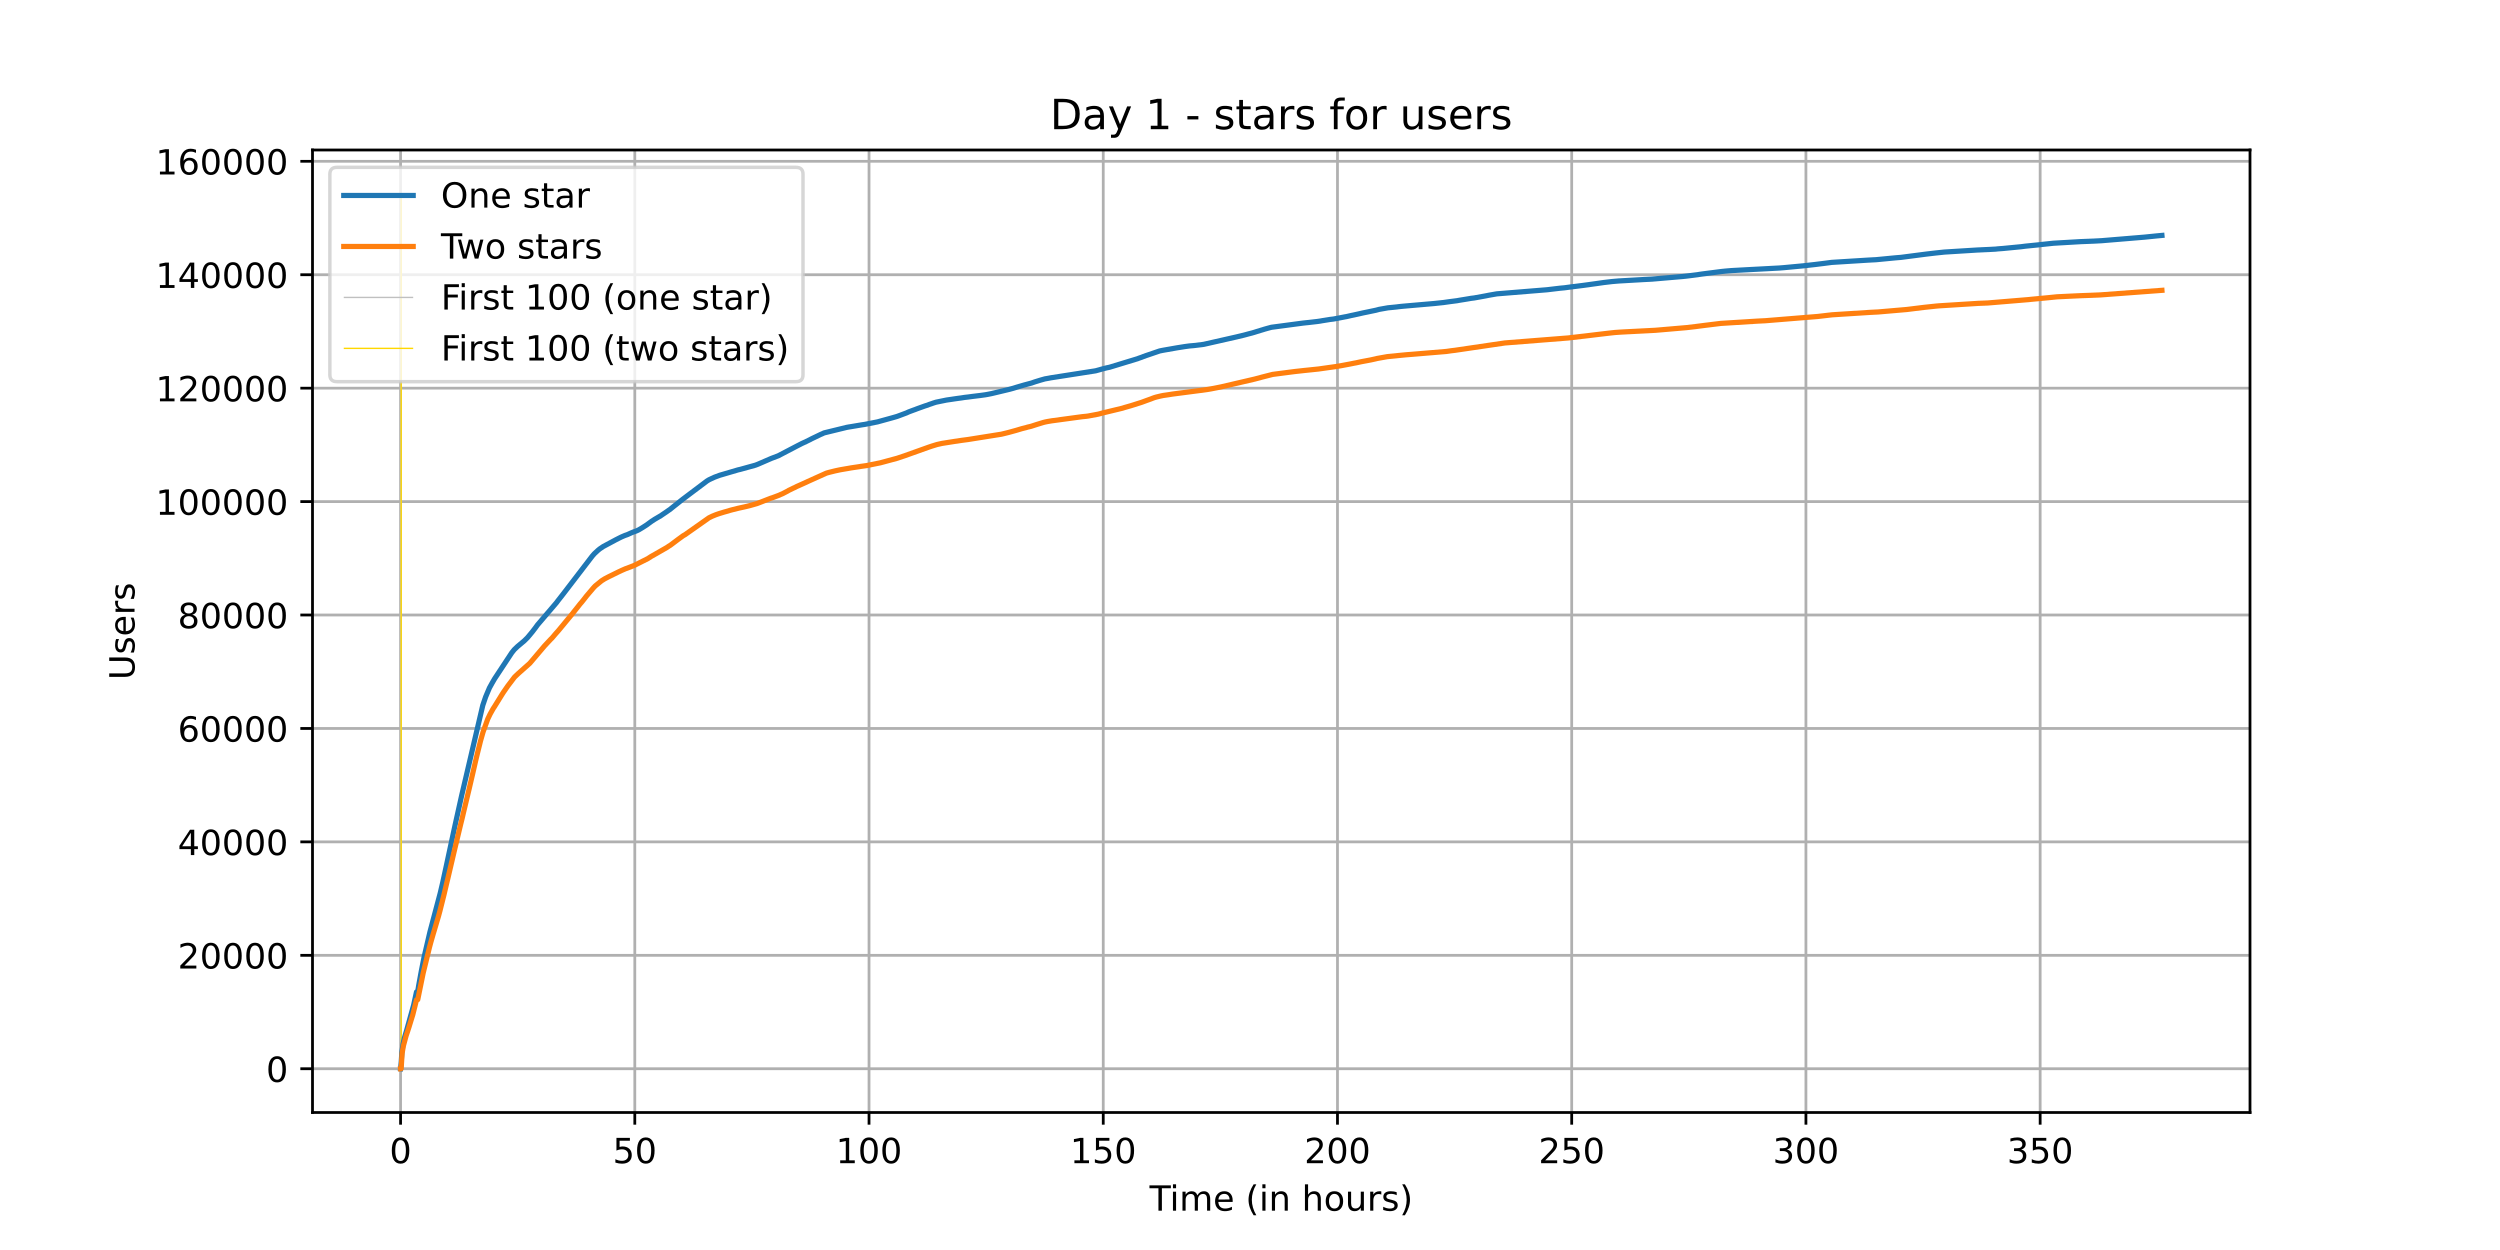 <?xml version="1.0" encoding="utf-8" standalone="no"?>
<!DOCTYPE svg PUBLIC "-//W3C//DTD SVG 1.1//EN"
  "http://www.w3.org/Graphics/SVG/1.1/DTD/svg11.dtd">
<!-- Created with matplotlib (https://matplotlib.org/) -->
<svg height="360pt" version="1.1" viewBox="0 0 720 360" width="720pt" xmlns="http://www.w3.org/2000/svg" xmlns:xlink="http://www.w3.org/1999/xlink">
 <defs>
  <style type="text/css">*{stroke-linecap:butt;stroke-linejoin:round;}</style>
 </defs>
 <g id="figure_1">
  <g id="patch_1">
   <path d="M 0 360 
L 720 360 
L 720 0 
L 0 0 
z
" style="fill:#ffffff;"/>
  </g>
  <g id="axes_1">
   <g id="patch_2">
    <path d="M 90 320.4 
L 648 320.4 
L 648 43.2 
L 90 43.2 
z
" style="fill:#ffffff;"/>
   </g>
   <g id="matplotlib.axis_1">
    <g id="xtick_1">
     <g id="line2d_1">
      <path clip-path="url(#p95ab193a02)" d="M 115.364 320.4 
L 115.364 43.2 
" style="fill:none;stroke:#b0b0b0;stroke-linecap:square;stroke-width:0.8;"/>
     </g>
     <g id="line2d_2">
      <defs>
       <path d="M 0 0 
L 0 3.5 
" id="m15c0a75f36" style="stroke:#000000;stroke-width:0.8;"/>
      </defs>
      <g>
       <use style="stroke:#000000;stroke-width:0.8;" x="115.364" xlink:href="#m15c0a75f36" y="320.4"/>
      </g>
     </g>
     <g id="text_1">
      <!-- 0 -->
      <g transform="translate(112.182 334.998)scale(0.1 -0.1)">
       <defs>
        <path d="M 31.781 66.406 
Q 24.172 66.406 20.328 58.906 
Q 16.5 51.422 16.5 36.375 
Q 16.5 21.391 20.328 13.891 
Q 24.172 6.391 31.781 6.391 
Q 39.453 6.391 43.281 13.891 
Q 47.125 21.391 47.125 36.375 
Q 47.125 51.422 43.281 58.906 
Q 39.453 66.406 31.781 66.406 
z
M 31.781 74.219 
Q 44.047 74.219 50.516 64.516 
Q 56.984 54.828 56.984 36.375 
Q 56.984 17.969 50.516 8.266 
Q 44.047 -1.422 31.781 -1.422 
Q 19.531 -1.422 13.062 8.266 
Q 6.594 17.969 6.594 36.375 
Q 6.594 54.828 13.062 64.516 
Q 19.531 74.219 31.781 74.219 
z
" id="DejaVuSans-48"/>
       </defs>
       <use xlink:href="#DejaVuSans-48"/>
      </g>
     </g>
    </g>
    <g id="xtick_2">
     <g id="line2d_3">
      <path clip-path="url(#p95ab193a02)" d="M 182.821 320.4 
L 182.821 43.2 
" style="fill:none;stroke:#b0b0b0;stroke-linecap:square;stroke-width:0.8;"/>
     </g>
     <g id="line2d_4">
      <g>
       <use style="stroke:#000000;stroke-width:0.8;" x="182.821" xlink:href="#m15c0a75f36" y="320.4"/>
      </g>
     </g>
     <g id="text_2">
      <!-- 50 -->
      <g transform="translate(176.458 334.998)scale(0.1 -0.1)">
       <defs>
        <path d="M 10.797 72.906 
L 49.516 72.906 
L 49.516 64.594 
L 19.828 64.594 
L 19.828 46.734 
Q 21.969 47.469 24.109 47.828 
Q 26.266 48.188 28.422 48.188 
Q 40.625 48.188 47.75 41.5 
Q 54.891 34.812 54.891 23.391 
Q 54.891 11.625 47.562 5.094 
Q 40.234 -1.422 26.906 -1.422 
Q 22.312 -1.422 17.547 -0.641 
Q 12.797 0.141 7.719 1.703 
L 7.719 11.625 
Q 12.109 9.234 16.797 8.062 
Q 21.484 6.891 26.703 6.891 
Q 35.156 6.891 40.078 11.328 
Q 45.016 15.766 45.016 23.391 
Q 45.016 31 40.078 35.438 
Q 35.156 39.891 26.703 39.891 
Q 22.75 39.891 18.812 39.016 
Q 14.891 38.141 10.797 36.281 
z
" id="DejaVuSans-53"/>
       </defs>
       <use xlink:href="#DejaVuSans-53"/>
       <use x="63.623" xlink:href="#DejaVuSans-48"/>
      </g>
     </g>
    </g>
    <g id="xtick_3">
     <g id="line2d_5">
      <path clip-path="url(#p95ab193a02)" d="M 250.278 320.4 
L 250.278 43.2 
" style="fill:none;stroke:#b0b0b0;stroke-linecap:square;stroke-width:0.8;"/>
     </g>
     <g id="line2d_6">
      <g>
       <use style="stroke:#000000;stroke-width:0.8;" x="250.278" xlink:href="#m15c0a75f36" y="320.4"/>
      </g>
     </g>
     <g id="text_3">
      <!-- 100 -->
      <g transform="translate(240.734 334.998)scale(0.1 -0.1)">
       <defs>
        <path d="M 12.406 8.297 
L 28.516 8.297 
L 28.516 63.922 
L 10.984 60.406 
L 10.984 69.391 
L 28.422 72.906 
L 38.281 72.906 
L 38.281 8.297 
L 54.391 8.297 
L 54.391 0 
L 12.406 0 
z
" id="DejaVuSans-49"/>
       </defs>
       <use xlink:href="#DejaVuSans-49"/>
       <use x="63.623" xlink:href="#DejaVuSans-48"/>
       <use x="127.246" xlink:href="#DejaVuSans-48"/>
      </g>
     </g>
    </g>
    <g id="xtick_4">
     <g id="line2d_7">
      <path clip-path="url(#p95ab193a02)" d="M 317.735 320.4 
L 317.735 43.2 
" style="fill:none;stroke:#b0b0b0;stroke-linecap:square;stroke-width:0.8;"/>
     </g>
     <g id="line2d_8">
      <g>
       <use style="stroke:#000000;stroke-width:0.8;" x="317.735" xlink:href="#m15c0a75f36" y="320.4"/>
      </g>
     </g>
     <g id="text_4">
      <!-- 150 -->
      <g transform="translate(308.191 334.998)scale(0.1 -0.1)">
       <use xlink:href="#DejaVuSans-49"/>
       <use x="63.623" xlink:href="#DejaVuSans-53"/>
       <use x="127.246" xlink:href="#DejaVuSans-48"/>
      </g>
     </g>
    </g>
    <g id="xtick_5">
     <g id="line2d_9">
      <path clip-path="url(#p95ab193a02)" d="M 385.192 320.4 
L 385.192 43.2 
" style="fill:none;stroke:#b0b0b0;stroke-linecap:square;stroke-width:0.8;"/>
     </g>
     <g id="line2d_10">
      <g>
       <use style="stroke:#000000;stroke-width:0.8;" x="385.192" xlink:href="#m15c0a75f36" y="320.4"/>
      </g>
     </g>
     <g id="text_5">
      <!-- 200 -->
      <g transform="translate(375.649 334.998)scale(0.1 -0.1)">
       <defs>
        <path d="M 19.188 8.297 
L 53.609 8.297 
L 53.609 0 
L 7.328 0 
L 7.328 8.297 
Q 12.938 14.109 22.625 23.891 
Q 32.328 33.688 34.812 36.531 
Q 39.547 41.844 41.422 45.531 
Q 43.312 49.219 43.312 52.781 
Q 43.312 58.594 39.234 62.25 
Q 35.156 65.922 28.609 65.922 
Q 23.969 65.922 18.812 64.312 
Q 13.672 62.703 7.812 59.422 
L 7.812 69.391 
Q 13.766 71.781 18.938 73 
Q 24.125 74.219 28.422 74.219 
Q 39.75 74.219 46.484 68.547 
Q 53.219 62.891 53.219 53.422 
Q 53.219 48.922 51.531 44.891 
Q 49.859 40.875 45.406 35.406 
Q 44.188 33.984 37.641 27.219 
Q 31.109 20.453 19.188 8.297 
z
" id="DejaVuSans-50"/>
       </defs>
       <use xlink:href="#DejaVuSans-50"/>
       <use x="63.623" xlink:href="#DejaVuSans-48"/>
       <use x="127.246" xlink:href="#DejaVuSans-48"/>
      </g>
     </g>
    </g>
    <g id="xtick_6">
     <g id="line2d_11">
      <path clip-path="url(#p95ab193a02)" d="M 452.65 320.4 
L 452.65 43.2 
" style="fill:none;stroke:#b0b0b0;stroke-linecap:square;stroke-width:0.8;"/>
     </g>
     <g id="line2d_12">
      <g>
       <use style="stroke:#000000;stroke-width:0.8;" x="452.65" xlink:href="#m15c0a75f36" y="320.4"/>
      </g>
     </g>
     <g id="text_6">
      <!-- 250 -->
      <g transform="translate(443.106 334.998)scale(0.1 -0.1)">
       <use xlink:href="#DejaVuSans-50"/>
       <use x="63.623" xlink:href="#DejaVuSans-53"/>
       <use x="127.246" xlink:href="#DejaVuSans-48"/>
      </g>
     </g>
    </g>
    <g id="xtick_7">
     <g id="line2d_13">
      <path clip-path="url(#p95ab193a02)" d="M 520.107 320.4 
L 520.107 43.2 
" style="fill:none;stroke:#b0b0b0;stroke-linecap:square;stroke-width:0.8;"/>
     </g>
     <g id="line2d_14">
      <g>
       <use style="stroke:#000000;stroke-width:0.8;" x="520.107" xlink:href="#m15c0a75f36" y="320.4"/>
      </g>
     </g>
     <g id="text_7">
      <!-- 300 -->
      <g transform="translate(510.563 334.998)scale(0.1 -0.1)">
       <defs>
        <path d="M 40.578 39.312 
Q 47.656 37.797 51.625 33 
Q 55.609 28.219 55.609 21.188 
Q 55.609 10.406 48.188 4.484 
Q 40.766 -1.422 27.094 -1.422 
Q 22.516 -1.422 17.656 -0.516 
Q 12.797 0.391 7.625 2.203 
L 7.625 11.719 
Q 11.719 9.328 16.594 8.109 
Q 21.484 6.891 26.812 6.891 
Q 36.078 6.891 40.938 10.547 
Q 45.797 14.203 45.797 21.188 
Q 45.797 27.641 41.281 31.266 
Q 36.766 34.906 28.719 34.906 
L 20.219 34.906 
L 20.219 43.016 
L 29.109 43.016 
Q 36.375 43.016 40.234 45.922 
Q 44.094 48.828 44.094 54.297 
Q 44.094 59.906 40.109 62.906 
Q 36.141 65.922 28.719 65.922 
Q 24.656 65.922 20.016 65.031 
Q 15.375 64.156 9.812 62.312 
L 9.812 71.094 
Q 15.438 72.656 20.344 73.438 
Q 25.25 74.219 29.594 74.219 
Q 40.828 74.219 47.359 69.109 
Q 53.906 64.016 53.906 55.328 
Q 53.906 49.266 50.438 45.094 
Q 46.969 40.922 40.578 39.312 
z
" id="DejaVuSans-51"/>
       </defs>
       <use xlink:href="#DejaVuSans-51"/>
       <use x="63.623" xlink:href="#DejaVuSans-48"/>
       <use x="127.246" xlink:href="#DejaVuSans-48"/>
      </g>
     </g>
    </g>
    <g id="xtick_8">
     <g id="line2d_15">
      <path clip-path="url(#p95ab193a02)" d="M 587.564 320.4 
L 587.564 43.2 
" style="fill:none;stroke:#b0b0b0;stroke-linecap:square;stroke-width:0.8;"/>
     </g>
     <g id="line2d_16">
      <g>
       <use style="stroke:#000000;stroke-width:0.8;" x="587.564" xlink:href="#m15c0a75f36" y="320.4"/>
      </g>
     </g>
     <g id="text_8">
      <!-- 350 -->
      <g transform="translate(578.02 334.998)scale(0.1 -0.1)">
       <use xlink:href="#DejaVuSans-51"/>
       <use x="63.623" xlink:href="#DejaVuSans-53"/>
       <use x="127.246" xlink:href="#DejaVuSans-48"/>
      </g>
     </g>
    </g>
    <g id="text_9">
     <!-- Time (in hours) -->
     <g transform="translate(331.072 348.677)scale(0.1 -0.1)">
      <defs>
       <path d="M -0.297 72.906 
L 61.375 72.906 
L 61.375 64.594 
L 35.5 64.594 
L 35.5 0 
L 25.594 0 
L 25.594 64.594 
L -0.297 64.594 
z
" id="DejaVuSans-84"/>
       <path d="M 9.422 54.688 
L 18.406 54.688 
L 18.406 0 
L 9.422 0 
z
M 9.422 75.984 
L 18.406 75.984 
L 18.406 64.594 
L 9.422 64.594 
z
" id="DejaVuSans-105"/>
       <path d="M 52 44.188 
Q 55.375 50.25 60.062 53.125 
Q 64.75 56 71.094 56 
Q 79.641 56 84.281 50.016 
Q 88.922 44.047 88.922 33.016 
L 88.922 0 
L 79.891 0 
L 79.891 32.719 
Q 79.891 40.578 77.094 44.375 
Q 74.312 48.188 68.609 48.188 
Q 61.625 48.188 57.562 43.547 
Q 53.516 38.922 53.516 30.906 
L 53.516 0 
L 44.484 0 
L 44.484 32.719 
Q 44.484 40.625 41.703 44.406 
Q 38.922 48.188 33.109 48.188 
Q 26.219 48.188 22.156 43.531 
Q 18.109 38.875 18.109 30.906 
L 18.109 0 
L 9.078 0 
L 9.078 54.688 
L 18.109 54.688 
L 18.109 46.188 
Q 21.188 51.219 25.484 53.609 
Q 29.781 56 35.688 56 
Q 41.656 56 45.828 52.969 
Q 50 49.953 52 44.188 
z
" id="DejaVuSans-109"/>
       <path d="M 56.203 29.594 
L 56.203 25.203 
L 14.891 25.203 
Q 15.484 15.922 20.484 11.062 
Q 25.484 6.203 34.422 6.203 
Q 39.594 6.203 44.453 7.469 
Q 49.312 8.734 54.109 11.281 
L 54.109 2.781 
Q 49.266 0.734 44.188 -0.344 
Q 39.109 -1.422 33.891 -1.422 
Q 20.797 -1.422 13.156 6.188 
Q 5.516 13.812 5.516 26.812 
Q 5.516 40.234 12.766 48.109 
Q 20.016 56 32.328 56 
Q 43.359 56 49.781 48.891 
Q 56.203 41.797 56.203 29.594 
z
M 47.219 32.234 
Q 47.125 39.594 43.094 43.984 
Q 39.062 48.391 32.422 48.391 
Q 24.906 48.391 20.391 44.141 
Q 15.875 39.891 15.188 32.172 
z
" id="DejaVuSans-101"/>
       <path id="DejaVuSans-32"/>
       <path d="M 31 75.875 
Q 24.469 64.656 21.281 53.656 
Q 18.109 42.672 18.109 31.391 
Q 18.109 20.125 21.312 9.062 
Q 24.516 -2 31 -13.188 
L 23.188 -13.188 
Q 15.875 -1.703 12.234 9.375 
Q 8.594 20.453 8.594 31.391 
Q 8.594 42.281 12.203 53.312 
Q 15.828 64.359 23.188 75.875 
z
" id="DejaVuSans-40"/>
       <path d="M 54.891 33.016 
L 54.891 0 
L 45.906 0 
L 45.906 32.719 
Q 45.906 40.484 42.875 44.328 
Q 39.844 48.188 33.797 48.188 
Q 26.516 48.188 22.312 43.547 
Q 18.109 38.922 18.109 30.906 
L 18.109 0 
L 9.078 0 
L 9.078 54.688 
L 18.109 54.688 
L 18.109 46.188 
Q 21.344 51.125 25.703 53.562 
Q 30.078 56 35.797 56 
Q 45.219 56 50.047 50.172 
Q 54.891 44.344 54.891 33.016 
z
" id="DejaVuSans-110"/>
       <path d="M 54.891 33.016 
L 54.891 0 
L 45.906 0 
L 45.906 32.719 
Q 45.906 40.484 42.875 44.328 
Q 39.844 48.188 33.797 48.188 
Q 26.516 48.188 22.312 43.547 
Q 18.109 38.922 18.109 30.906 
L 18.109 0 
L 9.078 0 
L 9.078 75.984 
L 18.109 75.984 
L 18.109 46.188 
Q 21.344 51.125 25.703 53.562 
Q 30.078 56 35.797 56 
Q 45.219 56 50.047 50.172 
Q 54.891 44.344 54.891 33.016 
z
" id="DejaVuSans-104"/>
       <path d="M 30.609 48.391 
Q 23.391 48.391 19.188 42.75 
Q 14.984 37.109 14.984 27.297 
Q 14.984 17.484 19.156 11.844 
Q 23.344 6.203 30.609 6.203 
Q 37.797 6.203 41.984 11.859 
Q 46.188 17.531 46.188 27.297 
Q 46.188 37.016 41.984 42.703 
Q 37.797 48.391 30.609 48.391 
z
M 30.609 56 
Q 42.328 56 49.016 48.375 
Q 55.719 40.766 55.719 27.297 
Q 55.719 13.875 49.016 6.219 
Q 42.328 -1.422 30.609 -1.422 
Q 18.844 -1.422 12.172 6.219 
Q 5.516 13.875 5.516 27.297 
Q 5.516 40.766 12.172 48.375 
Q 18.844 56 30.609 56 
z
" id="DejaVuSans-111"/>
       <path d="M 8.5 21.578 
L 8.5 54.688 
L 17.484 54.688 
L 17.484 21.922 
Q 17.484 14.156 20.5 10.266 
Q 23.531 6.391 29.594 6.391 
Q 36.859 6.391 41.078 11.031 
Q 45.312 15.672 45.312 23.688 
L 45.312 54.688 
L 54.297 54.688 
L 54.297 0 
L 45.312 0 
L 45.312 8.406 
Q 42.047 3.422 37.719 1 
Q 33.406 -1.422 27.688 -1.422 
Q 18.266 -1.422 13.375 4.438 
Q 8.5 10.297 8.5 21.578 
z
M 31.109 56 
z
" id="DejaVuSans-117"/>
       <path d="M 41.109 46.297 
Q 39.594 47.172 37.812 47.578 
Q 36.031 48 33.891 48 
Q 26.266 48 22.188 43.047 
Q 18.109 38.094 18.109 28.812 
L 18.109 0 
L 9.078 0 
L 9.078 54.688 
L 18.109 54.688 
L 18.109 46.188 
Q 20.953 51.172 25.484 53.578 
Q 30.031 56 36.531 56 
Q 37.453 56 38.578 55.875 
Q 39.703 55.766 41.062 55.516 
z
" id="DejaVuSans-114"/>
       <path d="M 44.281 53.078 
L 44.281 44.578 
Q 40.484 46.531 36.375 47.5 
Q 32.281 48.484 27.875 48.484 
Q 21.188 48.484 17.844 46.438 
Q 14.5 44.391 14.5 40.281 
Q 14.5 37.156 16.891 35.375 
Q 19.281 33.594 26.516 31.984 
L 29.594 31.297 
Q 39.156 29.25 43.188 25.516 
Q 47.219 21.781 47.219 15.094 
Q 47.219 7.469 41.188 3.016 
Q 35.156 -1.422 24.609 -1.422 
Q 20.219 -1.422 15.453 -0.562 
Q 10.688 0.297 5.422 2 
L 5.422 11.281 
Q 10.406 8.688 15.234 7.391 
Q 20.062 6.109 24.812 6.109 
Q 31.156 6.109 34.562 8.281 
Q 37.984 10.453 37.984 14.406 
Q 37.984 18.062 35.516 20.016 
Q 33.062 21.969 24.703 23.781 
L 21.578 24.516 
Q 13.234 26.266 9.516 29.906 
Q 5.812 33.547 5.812 39.891 
Q 5.812 47.609 11.281 51.797 
Q 16.75 56 26.812 56 
Q 31.781 56 36.172 55.266 
Q 40.578 54.547 44.281 53.078 
z
" id="DejaVuSans-115"/>
       <path d="M 8.016 75.875 
L 15.828 75.875 
Q 23.141 64.359 26.781 53.312 
Q 30.422 42.281 30.422 31.391 
Q 30.422 20.453 26.781 9.375 
Q 23.141 -1.703 15.828 -13.188 
L 8.016 -13.188 
Q 14.5 -2 17.703 9.062 
Q 20.906 20.125 20.906 31.391 
Q 20.906 42.672 17.703 53.656 
Q 14.5 64.656 8.016 75.875 
z
" id="DejaVuSans-41"/>
      </defs>
      <use xlink:href="#DejaVuSans-84"/>
      <use x="57.959" xlink:href="#DejaVuSans-105"/>
      <use x="85.742" xlink:href="#DejaVuSans-109"/>
      <use x="183.154" xlink:href="#DejaVuSans-101"/>
      <use x="244.678" xlink:href="#DejaVuSans-32"/>
      <use x="276.465" xlink:href="#DejaVuSans-40"/>
      <use x="315.479" xlink:href="#DejaVuSans-105"/>
      <use x="343.262" xlink:href="#DejaVuSans-110"/>
      <use x="406.641" xlink:href="#DejaVuSans-32"/>
      <use x="438.428" xlink:href="#DejaVuSans-104"/>
      <use x="501.807" xlink:href="#DejaVuSans-111"/>
      <use x="562.988" xlink:href="#DejaVuSans-117"/>
      <use x="626.367" xlink:href="#DejaVuSans-114"/>
      <use x="667.48" xlink:href="#DejaVuSans-115"/>
      <use x="719.58" xlink:href="#DejaVuSans-41"/>
     </g>
    </g>
   </g>
   <g id="matplotlib.axis_2">
    <g id="ytick_1">
     <g id="line2d_17">
      <path clip-path="url(#p95ab193a02)" d="M 90 307.8 
L 648 307.8 
" style="fill:none;stroke:#b0b0b0;stroke-linecap:square;stroke-width:0.8;"/>
     </g>
     <g id="line2d_18">
      <defs>
       <path d="M 0 0 
L -3.5 0 
" id="m338ba2972a" style="stroke:#000000;stroke-width:0.8;"/>
      </defs>
      <g>
       <use style="stroke:#000000;stroke-width:0.8;" x="90" xlink:href="#m338ba2972a" y="307.8"/>
      </g>
     </g>
     <g id="text_10">
      <!-- 0 -->
      <g transform="translate(76.638 311.599)scale(0.1 -0.1)">
       <use xlink:href="#DejaVuSans-48"/>
      </g>
     </g>
    </g>
    <g id="ytick_2">
     <g id="line2d_19">
      <path clip-path="url(#p95ab193a02)" d="M 90 275.132 
L 648 275.132 
" style="fill:none;stroke:#b0b0b0;stroke-linecap:square;stroke-width:0.8;"/>
     </g>
     <g id="line2d_20">
      <g>
       <use style="stroke:#000000;stroke-width:0.8;" x="90" xlink:href="#m338ba2972a" y="275.132"/>
      </g>
     </g>
     <g id="text_11">
      <!-- 20000 -->
      <g transform="translate(51.188 278.931)scale(0.1 -0.1)">
       <use xlink:href="#DejaVuSans-50"/>
       <use x="63.623" xlink:href="#DejaVuSans-48"/>
       <use x="127.246" xlink:href="#DejaVuSans-48"/>
       <use x="190.869" xlink:href="#DejaVuSans-48"/>
       <use x="254.492" xlink:href="#DejaVuSans-48"/>
      </g>
     </g>
    </g>
    <g id="ytick_3">
     <g id="line2d_21">
      <path clip-path="url(#p95ab193a02)" d="M 90 242.463 
L 648 242.463 
" style="fill:none;stroke:#b0b0b0;stroke-linecap:square;stroke-width:0.8;"/>
     </g>
     <g id="line2d_22">
      <g>
       <use style="stroke:#000000;stroke-width:0.8;" x="90" xlink:href="#m338ba2972a" y="242.463"/>
      </g>
     </g>
     <g id="text_12">
      <!-- 40000 -->
      <g transform="translate(51.188 246.262)scale(0.1 -0.1)">
       <defs>
        <path d="M 37.797 64.312 
L 12.891 25.391 
L 37.797 25.391 
z
M 35.203 72.906 
L 47.609 72.906 
L 47.609 25.391 
L 58.016 25.391 
L 58.016 17.188 
L 47.609 17.188 
L 47.609 0 
L 37.797 0 
L 37.797 17.188 
L 4.891 17.188 
L 4.891 26.703 
z
" id="DejaVuSans-52"/>
       </defs>
       <use xlink:href="#DejaVuSans-52"/>
       <use x="63.623" xlink:href="#DejaVuSans-48"/>
       <use x="127.246" xlink:href="#DejaVuSans-48"/>
       <use x="190.869" xlink:href="#DejaVuSans-48"/>
       <use x="254.492" xlink:href="#DejaVuSans-48"/>
      </g>
     </g>
    </g>
    <g id="ytick_4">
     <g id="line2d_23">
      <path clip-path="url(#p95ab193a02)" d="M 90 209.795 
L 648 209.795 
" style="fill:none;stroke:#b0b0b0;stroke-linecap:square;stroke-width:0.8;"/>
     </g>
     <g id="line2d_24">
      <g>
       <use style="stroke:#000000;stroke-width:0.8;" x="90" xlink:href="#m338ba2972a" y="209.795"/>
      </g>
     </g>
     <g id="text_13">
      <!-- 60000 -->
      <g transform="translate(51.188 213.594)scale(0.1 -0.1)">
       <defs>
        <path d="M 33.016 40.375 
Q 26.375 40.375 22.484 35.828 
Q 18.609 31.297 18.609 23.391 
Q 18.609 15.531 22.484 10.953 
Q 26.375 6.391 33.016 6.391 
Q 39.656 6.391 43.531 10.953 
Q 47.406 15.531 47.406 23.391 
Q 47.406 31.297 43.531 35.828 
Q 39.656 40.375 33.016 40.375 
z
M 52.594 71.297 
L 52.594 62.312 
Q 48.875 64.062 45.094 64.984 
Q 41.312 65.922 37.594 65.922 
Q 27.828 65.922 22.672 59.328 
Q 17.531 52.734 16.797 39.406 
Q 19.672 43.656 24.016 45.922 
Q 28.375 48.188 33.594 48.188 
Q 44.578 48.188 50.953 41.516 
Q 57.328 34.859 57.328 23.391 
Q 57.328 12.156 50.688 5.359 
Q 44.047 -1.422 33.016 -1.422 
Q 20.359 -1.422 13.672 8.266 
Q 6.984 17.969 6.984 36.375 
Q 6.984 53.656 15.188 63.938 
Q 23.391 74.219 37.203 74.219 
Q 40.922 74.219 44.703 73.484 
Q 48.484 72.75 52.594 71.297 
z
" id="DejaVuSans-54"/>
       </defs>
       <use xlink:href="#DejaVuSans-54"/>
       <use x="63.623" xlink:href="#DejaVuSans-48"/>
       <use x="127.246" xlink:href="#DejaVuSans-48"/>
       <use x="190.869" xlink:href="#DejaVuSans-48"/>
       <use x="254.492" xlink:href="#DejaVuSans-48"/>
      </g>
     </g>
    </g>
    <g id="ytick_5">
     <g id="line2d_25">
      <path clip-path="url(#p95ab193a02)" d="M 90 177.126 
L 648 177.126 
" style="fill:none;stroke:#b0b0b0;stroke-linecap:square;stroke-width:0.8;"/>
     </g>
     <g id="line2d_26">
      <g>
       <use style="stroke:#000000;stroke-width:0.8;" x="90" xlink:href="#m338ba2972a" y="177.126"/>
      </g>
     </g>
     <g id="text_14">
      <!-- 80000 -->
      <g transform="translate(51.188 180.926)scale(0.1 -0.1)">
       <defs>
        <path d="M 31.781 34.625 
Q 24.75 34.625 20.719 30.859 
Q 16.703 27.094 16.703 20.516 
Q 16.703 13.922 20.719 10.156 
Q 24.75 6.391 31.781 6.391 
Q 38.812 6.391 42.859 10.172 
Q 46.922 13.969 46.922 20.516 
Q 46.922 27.094 42.891 30.859 
Q 38.875 34.625 31.781 34.625 
z
M 21.922 38.812 
Q 15.578 40.375 12.031 44.719 
Q 8.5 49.078 8.5 55.328 
Q 8.5 64.062 14.719 69.141 
Q 20.953 74.219 31.781 74.219 
Q 42.672 74.219 48.875 69.141 
Q 55.078 64.062 55.078 55.328 
Q 55.078 49.078 51.531 44.719 
Q 48 40.375 41.703 38.812 
Q 48.828 37.156 52.797 32.312 
Q 56.781 27.484 56.781 20.516 
Q 56.781 9.906 50.312 4.234 
Q 43.844 -1.422 31.781 -1.422 
Q 19.734 -1.422 13.25 4.234 
Q 6.781 9.906 6.781 20.516 
Q 6.781 27.484 10.781 32.312 
Q 14.797 37.156 21.922 38.812 
z
M 18.312 54.391 
Q 18.312 48.734 21.844 45.562 
Q 25.391 42.391 31.781 42.391 
Q 38.141 42.391 41.719 45.562 
Q 45.312 48.734 45.312 54.391 
Q 45.312 60.062 41.719 63.234 
Q 38.141 66.406 31.781 66.406 
Q 25.391 66.406 21.844 63.234 
Q 18.312 60.062 18.312 54.391 
z
" id="DejaVuSans-56"/>
       </defs>
       <use xlink:href="#DejaVuSans-56"/>
       <use x="63.623" xlink:href="#DejaVuSans-48"/>
       <use x="127.246" xlink:href="#DejaVuSans-48"/>
       <use x="190.869" xlink:href="#DejaVuSans-48"/>
       <use x="254.492" xlink:href="#DejaVuSans-48"/>
      </g>
     </g>
    </g>
    <g id="ytick_6">
     <g id="line2d_27">
      <path clip-path="url(#p95ab193a02)" d="M 90 144.458 
L 648 144.458 
" style="fill:none;stroke:#b0b0b0;stroke-linecap:square;stroke-width:0.8;"/>
     </g>
     <g id="line2d_28">
      <g>
       <use style="stroke:#000000;stroke-width:0.8;" x="90" xlink:href="#m338ba2972a" y="144.458"/>
      </g>
     </g>
     <g id="text_15">
      <!-- 100000 -->
      <g transform="translate(44.825 148.257)scale(0.1 -0.1)">
       <use xlink:href="#DejaVuSans-49"/>
       <use x="63.623" xlink:href="#DejaVuSans-48"/>
       <use x="127.246" xlink:href="#DejaVuSans-48"/>
       <use x="190.869" xlink:href="#DejaVuSans-48"/>
       <use x="254.492" xlink:href="#DejaVuSans-48"/>
       <use x="318.115" xlink:href="#DejaVuSans-48"/>
      </g>
     </g>
    </g>
    <g id="ytick_7">
     <g id="line2d_29">
      <path clip-path="url(#p95ab193a02)" d="M 90 111.79 
L 648 111.79 
" style="fill:none;stroke:#b0b0b0;stroke-linecap:square;stroke-width:0.8;"/>
     </g>
     <g id="line2d_30">
      <g>
       <use style="stroke:#000000;stroke-width:0.8;" x="90" xlink:href="#m338ba2972a" y="111.79"/>
      </g>
     </g>
     <g id="text_16">
      <!-- 120000 -->
      <g transform="translate(44.825 115.589)scale(0.1 -0.1)">
       <use xlink:href="#DejaVuSans-49"/>
       <use x="63.623" xlink:href="#DejaVuSans-50"/>
       <use x="127.246" xlink:href="#DejaVuSans-48"/>
       <use x="190.869" xlink:href="#DejaVuSans-48"/>
       <use x="254.492" xlink:href="#DejaVuSans-48"/>
       <use x="318.115" xlink:href="#DejaVuSans-48"/>
      </g>
     </g>
    </g>
    <g id="ytick_8">
     <g id="line2d_31">
      <path clip-path="url(#p95ab193a02)" d="M 90 79.121 
L 648 79.121 
" style="fill:none;stroke:#b0b0b0;stroke-linecap:square;stroke-width:0.8;"/>
     </g>
     <g id="line2d_32">
      <g>
       <use style="stroke:#000000;stroke-width:0.8;" x="90" xlink:href="#m338ba2972a" y="79.121"/>
      </g>
     </g>
     <g id="text_17">
      <!-- 140000 -->
      <g transform="translate(44.825 82.92)scale(0.1 -0.1)">
       <use xlink:href="#DejaVuSans-49"/>
       <use x="63.623" xlink:href="#DejaVuSans-52"/>
       <use x="127.246" xlink:href="#DejaVuSans-48"/>
       <use x="190.869" xlink:href="#DejaVuSans-48"/>
       <use x="254.492" xlink:href="#DejaVuSans-48"/>
       <use x="318.115" xlink:href="#DejaVuSans-48"/>
      </g>
     </g>
    </g>
    <g id="ytick_9">
     <g id="line2d_33">
      <path clip-path="url(#p95ab193a02)" d="M 90 46.453 
L 648 46.453 
" style="fill:none;stroke:#b0b0b0;stroke-linecap:square;stroke-width:0.8;"/>
     </g>
     <g id="line2d_34">
      <g>
       <use style="stroke:#000000;stroke-width:0.8;" x="90" xlink:href="#m338ba2972a" y="46.453"/>
      </g>
     </g>
     <g id="text_18">
      <!-- 160000 -->
      <g transform="translate(44.825 50.252)scale(0.1 -0.1)">
       <use xlink:href="#DejaVuSans-49"/>
       <use x="63.623" xlink:href="#DejaVuSans-54"/>
       <use x="127.246" xlink:href="#DejaVuSans-48"/>
       <use x="190.869" xlink:href="#DejaVuSans-48"/>
       <use x="254.492" xlink:href="#DejaVuSans-48"/>
       <use x="318.115" xlink:href="#DejaVuSans-48"/>
      </g>
     </g>
    </g>
    <g id="text_19">
     <!-- Users -->
     <g transform="translate(38.745 195.801)rotate(-90)scale(0.1 -0.1)">
      <defs>
       <path d="M 8.688 72.906 
L 18.609 72.906 
L 18.609 28.609 
Q 18.609 16.891 22.844 11.734 
Q 27.094 6.594 36.625 6.594 
Q 46.094 6.594 50.344 11.734 
Q 54.594 16.891 54.594 28.609 
L 54.594 72.906 
L 64.5 72.906 
L 64.5 27.391 
Q 64.5 13.141 57.438 5.859 
Q 50.391 -1.422 36.625 -1.422 
Q 22.797 -1.422 15.734 5.859 
Q 8.688 13.141 8.688 27.391 
z
" id="DejaVuSans-85"/>
      </defs>
      <use xlink:href="#DejaVuSans-85"/>
      <use x="73.193" xlink:href="#DejaVuSans-115"/>
      <use x="125.293" xlink:href="#DejaVuSans-101"/>
      <use x="186.816" xlink:href="#DejaVuSans-114"/>
      <use x="227.93" xlink:href="#DejaVuSans-115"/>
     </g>
    </g>
   </g>
   <g id="LineCollection_1">
    <path clip-path="url(#p95ab193a02)" d="M 115.531 307.8 
L 115.531 55.8 
" style="fill:none;stroke:#c0c0c0;stroke-width:0.4;"/>
   </g>
   <g id="LineCollection_2">
    <path clip-path="url(#p95ab193a02)" d="M 115.541 307.8 
L 115.541 55.8 
" style="fill:none;stroke:#ffd700;stroke-width:0.4;"/>
   </g>
   <g id="line2d_35">
    <path clip-path="url(#p95ab193a02)" d="M 115.364 307.8 
L 115.541 306.065 
L 115.732 303.086 
L 116.088 300.634 
L 116.452 298.978 
L 117.053 296.962 
L 119.144 289.419 
L 119.95 285.674 
L 120.308 285.515 
L 120.575 283.872 
L 121.314 279.824 
L 122.116 275.731 
L 123.821 268.412 
L 126.78 257.247 
L 127.494 254.211 
L 128.586 249.168 
L 131.029 237.795 
L 132.987 228.981 
L 133.355 227.421 
L 139.039 203.135 
L 139.861 200.711 
L 140.951 198.129 
L 141.752 196.678 
L 141.752 196.678 
L 142.465 195.455 
L 147.39 187.987 
L 147.603 187.721 
L 148.104 187.094 
L 148.705 186.522 
L 149.027 186.208 
L 150.985 184.563 
L 151.563 183.992 
L 151.942 183.613 
L 153.321 181.955 
L 153.632 181.545 
L 154.189 180.82 
L 154.812 179.959 
L 160.284 173.551 
L 160.673 173.022 
L 162.122 171.176 
L 170.562 160.162 
L 170.837 159.851 
L 171.171 159.469 
L 172.174 158.535 
L 172.675 158.117 
L 173.721 157.405 
L 177.057 155.619 
L 177.259 155.508 
L 178.216 155.02 
L 178.929 154.665 
L 179.505 154.414 
L 179.75 154.311 
L 179.998 154.203 
L 180.462 154.049 
L 180.756 153.938 
L 181.38 153.654 
L 181.848 153.448 
L 182.427 153.208 
L 182.919 153.043 
L 183.432 152.841 
L 183.755 152.689 
L 184.056 152.537 
L 185.09 151.916 
L 186.224 151.188 
L 186.665 150.861 
L 187.67 150.126 
L 188.203 149.791 
L 188.449 149.616 
L 190.365 148.489 
L 190.722 148.236 
L 191.88 147.459 
L 192.677 146.895 
L 192.861 146.787 
L 193.441 146.317 
L 194.288 145.637 
L 194.613 145.387 
L 196.57 143.828 
L 197.727 142.957 
L 198.973 142.016 
L 199.373 141.714 
L 203.606 138.53 
L 204.186 138.176 
L 204.9 137.839 
L 205.256 137.684 
L 205.781 137.433 
L 207.294 136.871 
L 207.938 136.685 
L 212.611 135.311 
L 213.125 135.2 
L 217.483 133.994 
L 217.828 133.87 
L 218.118 133.759 
L 218.372 133.656 
L 218.995 133.387 
L 222.131 132.029 
L 224.135 131.27 
L 229.606 128.413 
L 229.818 128.304 
L 230.398 128.009 
L 230.585 127.916 
L 230.875 127.758 
L 231.736 127.363 
L 232.003 127.261 
L 232.187 127.15 
L 233.43 126.543 
L 233.612 126.435 
L 234.257 126.121 
L 234.546 125.987 
L 236.284 125.148 
L 236.841 124.911 
L 237.331 124.676 
L 243.841 123.086 
L 244.426 122.979 
L 244.716 122.934 
L 245.082 122.876 
L 246.241 122.681 
L 248.269 122.342 
L 249.027 122.23 
L 252.73 121.502 
L 253.462 121.298 
L 253.864 121.187 
L 256.827 120.372 
L 257.361 120.221 
L 258.336 119.937 
L 259.033 119.682 
L 261.083 118.915 
L 261.707 118.624 
L 263.222 118.062 
L 263.542 117.953 
L 264.031 117.757 
L 265.856 117.1 
L 266.434 116.894 
L 266.743 116.799 
L 267.101 116.69 
L 267.658 116.466 
L 268.303 116.255 
L 268.303 116.255 
L 268.749 116.092 
L 269.573 115.832 
L 272.574 115.218 
L 273.331 115.107 
L 274.123 114.993 
L 274.844 114.882 
L 275.972 114.722 
L 276.819 114.611 
L 277.807 114.455 
L 278.763 114.348 
L 280.12 114.165 
L 282.381 113.889 
L 283.718 113.704 
L 284.364 113.593 
L 285.59 113.351 
L 290.693 112.131 
L 291.094 112.022 
L 291.918 111.793 
L 292.876 111.491 
L 293.389 111.342 
L 294.926 110.891 
L 297.066 110.32 
L 297.489 110.171 
L 298.046 109.978 
L 298.915 109.709 
L 299.606 109.495 
L 300.942 109.117 
L 301.99 108.936 
L 302.658 108.805 
L 315.538 106.795 
L 316.763 106.46 
L 317.521 106.243 
L 317.833 106.166 
L 318.234 106.064 
L 318.702 105.944 
L 319.526 105.775 
L 327.64 103.304 
L 328.018 103.155 
L 328.888 102.853 
L 329.222 102.711 
L 329.624 102.582 
L 329.936 102.453 
L 333.971 101.078 
L 334.773 100.913 
L 335.397 100.8 
L 339.074 100.155 
L 339.899 100.027 
L 341.169 99.823 
L 342.551 99.634 
L 343.821 99.523 
L 346.275 99.23 
L 346.701 99.165 
L 355.954 97.069 
L 358.161 96.542 
L 358.741 96.388 
L 359.61 96.15 
L 360.59 95.901 
L 361.304 95.691 
L 361.951 95.483 
L 362.708 95.263 
L 363.177 95.108 
L 363.689 94.959 
L 364.157 94.809 
L 364.982 94.577 
L 366.163 94.258 
L 375.28 93.045 
L 376.282 92.937 
L 376.862 92.881 
L 379.469 92.577 
L 380.271 92.46 
L 380.828 92.357 
L 381.229 92.296 
L 382.499 92.092 
L 383.056 91.999 
L 384.014 91.888 
L 385.062 91.697 
L 387.382 91.248 
L 387.828 91.171 
L 389.121 90.872 
L 389.833 90.727 
L 391.282 90.408 
L 392.107 90.219 
L 392.575 90.113 
L 393.801 89.864 
L 395.54 89.498 
L 396.275 89.345 
L 397.211 89.097 
L 399.73 88.649 
L 400.845 88.541 
L 401.179 88.507 
L 402.249 88.399 
L 402.762 88.329 
L 403.765 88.221 
L 404.634 88.143 
L 413.071 87.409 
L 415.748 87.125 
L 417.33 86.9 
L 417.798 86.839 
L 419.629 86.601 
L 420.253 86.486 
L 422.103 86.186 
L 422.75 86.078 
L 423.664 85.923 
L 424.555 85.813 
L 427.566 85.269 
L 428.056 85.176 
L 428.792 85.026 
L 431.09 84.627 
L 445.535 83.45 
L 449.305 83.002 
L 450.509 82.891 
L 450.977 82.832 
L 452.715 82.594 
L 453.339 82.525 
L 455.412 82.264 
L 455.902 82.203 
L 457.662 81.965 
L 457.93 81.923 
L 459.623 81.689 
L 460.404 81.578 
L 461.853 81.37 
L 464.305 81.081 
L 466.177 80.921 
L 473.532 80.498 
L 475.76 80.387 
L 484.052 79.677 
L 484.587 79.632 
L 485.656 79.521 
L 486.882 79.368 
L 488.888 79.113 
L 489.467 79.015 
L 490.225 78.906 
L 495.84 78.187 
L 496.932 78.076 
L 498.67 77.93 
L 504.532 77.609 
L 506.671 77.498 
L 512.487 77.186 
L 513.847 77.075 
L 519.285 76.565 
L 519.909 76.493 
L 522.717 76.178 
L 523.385 76.095 
L 525.524 75.83 
L 526.237 75.737 
L 527.53 75.567 
L 538.204 74.902 
L 540.321 74.791 
L 545.224 74.319 
L 546.093 74.236 
L 547.455 74.126 
L 554.72 73.182 
L 557.261 72.883 
L 559.958 72.596 
L 569.386 72.009 
L 571.661 71.9 
L 572.732 71.854 
L 574.763 71.745 
L 575.387 71.673 
L 576.835 71.565 
L 577.414 71.508 
L 582.027 71.062 
L 583.297 70.897 
L 587.152 70.508 
L 587.799 70.431 
L 591.099 70.079 
L 591.433 70.046 
L 599.234 69.59 
L 602.064 69.479 
L 603.134 69.435 
L 605.229 69.324 
L 617.597 68.3 
L 619.938 68.063 
L 620.987 67.955 
L 621.566 67.9 
L 622.636 67.8 
L 622.636 67.8 
" style="fill:none;stroke:#1f77b4;stroke-linecap:square;stroke-width:1.5;"/>
   </g>
   <g id="line2d_36">
    <path clip-path="url(#p95ab193a02)" d="M 115.364 307.8 
L 115.531 307.777 
L 115.807 303.362 
L 116.163 301.255 
L 116.942 298.356 
L 117.342 297.168 
L 117.765 295.868 
L 118.877 292.256 
L 119.5 289.775 
L 119.95 287.951 
L 120.308 287.895 
L 121.886 280.182 
L 123.699 272.771 
L 124.122 271.2 
L 124.778 268.921 
L 124.889 268.565 
L 126.286 263.859 
L 126.669 262.443 
L 127.85 257.747 
L 128.341 255.65 
L 128.541 254.796 
L 129.009 252.862 
L 130.191 247.821 
L 130.74 245.464 
L 132.018 240.118 
L 132.698 237.274 
L 133.133 235.528 
L 133.578 233.612 
L 135.034 227.535 
L 136.035 223.248 
L 137.014 218.975 
L 137.503 216.943 
L 138.393 213.37 
L 138.393 213.37 
L 139.128 210.796 
L 140.462 207.096 
L 141.151 205.662 
L 142.064 204.034 
L 142.131 203.934 
L 142.332 203.642 
L 144.627 199.94 
L 145.028 199.318 
L 145.935 198.008 
L 146.209 197.608 
L 148.159 195.034 
L 148.493 194.707 
L 149.272 193.969 
L 152.587 191.019 
L 156.818 186.029 
L 158.4 184.336 
L 158.704 184.013 
L 158.935 183.804 
L 160.049 182.491 
L 160.818 181.63 
L 164.261 177.46 
L 164.778 176.85 
L 165.134 176.385 
L 166.513 174.652 
L 167.047 173.969 
L 167.469 173.484 
L 167.56 173.378 
L 168.184 172.595 
L 168.919 171.648 
L 170.77 169.467 
L 171.06 169.142 
L 171.439 168.745 
L 173.231 167.282 
L 174.121 166.717 
L 175.255 166.124 
L 178.305 164.624 
L 178.572 164.507 
L 178.996 164.301 
L 179.973 163.874 
L 180.221 163.767 
L 180.533 163.67 
L 181.063 163.461 
L 181.603 163.255 
L 182.673 162.837 
L 186.558 160.887 
L 187.47 160.297 
L 188.895 159.49 
L 192.059 157.676 
L 192.7 157.24 
L 192.906 157.13 
L 193.285 156.861 
L 194.733 155.773 
L 195.246 155.386 
L 196.771 154.278 
L 197.349 153.953 
L 197.898 153.558 
L 204.186 149.125 
L 204.476 148.987 
L 205.113 148.672 
L 206.181 148.238 
L 206.693 148.06 
L 207.018 147.947 
L 208.606 147.46 
L 209.207 147.294 
L 209.652 147.173 
L 210.231 146.988 
L 211.054 146.766 
L 211.543 146.66 
L 211.543 146.66 
L 212.613 146.381 
L 214.396 145.989 
L 215.198 145.799 
L 215.978 145.608 
L 218.006 145.031 
L 218.506 144.839 
L 219.366 144.51 
L 221.976 143.491 
L 222.465 143.342 
L 224.403 142.616 
L 224.714 142.465 
L 225.357 142.194 
L 225.513 142.117 
L 226.915 141.386 
L 227.144 141.234 
L 227.924 140.864 
L 228.548 140.554 
L 228.917 140.399 
L 229.428 140.125 
L 230.185 139.79 
L 232.276 138.847 
L 232.722 138.633 
L 237.795 136.351 
L 238.067 136.24 
L 238.714 136.056 
L 240.52 135.608 
L 241.79 135.335 
L 242.258 135.246 
L 242.927 135.134 
L 243.507 135.032 
L 244.175 134.92 
L 244.538 134.854 
L 245.171 134.742 
L 247.4 134.412 
L 247.947 134.318 
L 248.725 134.208 
L 249.584 134.089 
L 253.553 133.285 
L 258.387 131.98 
L 260.094 131.405 
L 260.437 131.294 
L 267.413 128.803 
L 267.813 128.669 
L 268.437 128.457 
L 269.866 128.021 
L 271.306 127.699 
L 274.97 127.118 
L 275.779 127.01 
L 276.218 126.935 
L 276.958 126.824 
L 278.785 126.582 
L 288.375 125.055 
L 288.977 124.913 
L 289.913 124.685 
L 290.515 124.532 
L 292.631 123.95 
L 294.28 123.457 
L 294.882 123.307 
L 295.506 123.152 
L 295.951 123.01 
L 296.286 122.938 
L 296.932 122.783 
L 297.979 122.444 
L 298.625 122.237 
L 300.452 121.678 
L 301.054 121.526 
L 301.745 121.389 
L 302.904 121.193 
L 311.705 120.002 
L 312.842 119.891 
L 313.332 119.828 
L 316.251 119.285 
L 316.719 119.168 
L 317.565 118.933 
L 318.501 118.709 
L 323.249 117.565 
L 323.874 117.364 
L 325.612 116.868 
L 326.526 116.584 
L 328.776 115.87 
L 330.226 115.337 
L 331.05 115.04 
L 331.429 114.906 
L 332.076 114.653 
L 332.455 114.517 
L 333.012 114.352 
L 334.171 114.073 
L 334.951 113.907 
L 336.422 113.694 
L 337.693 113.492 
L 345.248 112.505 
L 346.164 112.394 
L 347.774 112.165 
L 348.71 112.007 
L 351.051 111.553 
L 351.786 111.401 
L 361.393 109.163 
L 361.794 109.055 
L 362.842 108.789 
L 363.31 108.647 
L 366.52 107.829 
L 372.806 107.012 
L 375.703 106.69 
L 376.282 106.633 
L 379.714 106.275 
L 381.14 106.076 
L 382.7 105.855 
L 383.212 105.784 
L 384.794 105.561 
L 385.418 105.45 
L 386.109 105.341 
L 388.742 104.849 
L 389.945 104.604 
L 390.547 104.496 
L 392.018 104.176 
L 394.737 103.665 
L 396.186 103.348 
L 396.609 103.24 
L 399.552 102.713 
L 401.804 102.492 
L 402.851 102.381 
L 405.102 102.164 
L 406.55 102.053 
L 416.55 101.217 
L 418.043 101.003 
L 418.979 100.895 
L 433.387 98.77 
L 451.623 97.334 
L 455.456 96.886 
L 456.459 96.775 
L 460.604 96.274 
L 463.057 95.986 
L 464.082 95.87 
L 465.107 95.759 
L 466.579 95.656 
L 468.54 95.547 
L 469.655 95.493 
L 474.668 95.233 
L 476.785 95.122 
L 485.122 94.407 
L 485.679 94.358 
L 488.308 94.054 
L 489.021 93.958 
L 491.071 93.696 
L 495.595 93.139 
L 506.181 92.481 
L 508.41 92.37 
L 523.474 91.146 
L 524.098 91.076 
L 526.616 90.781 
L 527.686 90.66 
L 538.717 89.956 
L 540.922 89.845 
L 549.149 89.136 
L 554.163 88.518 
L 557.573 88.156 
L 558.42 88.081 
L 569.721 87.37 
L 572.464 87.259 
L 584.3 86.277 
L 584.924 86.209 
L 589.895 85.737 
L 592.414 85.482 
L 596.939 85.263 
L 599.346 85.152 
L 602.265 85.047 
L 604.894 84.936 
L 622.636 83.615 
L 622.636 83.615 
" style="fill:none;stroke:#ff7f0e;stroke-linecap:square;stroke-width:1.5;"/>
   </g>
   <g id="patch_3">
    <path d="M 90 320.4 
L 90 43.2 
" style="fill:none;stroke:#000000;stroke-linecap:square;stroke-linejoin:miter;stroke-width:0.8;"/>
   </g>
   <g id="patch_4">
    <path d="M 648 320.4 
L 648 43.2 
" style="fill:none;stroke:#000000;stroke-linecap:square;stroke-linejoin:miter;stroke-width:0.8;"/>
   </g>
   <g id="patch_5">
    <path d="M 90 320.4 
L 648 320.4 
" style="fill:none;stroke:#000000;stroke-linecap:square;stroke-linejoin:miter;stroke-width:0.8;"/>
   </g>
   <g id="patch_6">
    <path d="M 90 43.2 
L 648 43.2 
" style="fill:none;stroke:#000000;stroke-linecap:square;stroke-linejoin:miter;stroke-width:0.8;"/>
   </g>
   <g id="text_20">
    <!-- Day 1 - stars for users -->
    <g transform="translate(302.426 37.2)scale(0.12 -0.12)">
     <defs>
      <path d="M 19.672 64.797 
L 19.672 8.109 
L 31.594 8.109 
Q 46.688 8.109 53.688 14.938 
Q 60.688 21.781 60.688 36.531 
Q 60.688 51.172 53.688 57.984 
Q 46.688 64.797 31.594 64.797 
z
M 9.812 72.906 
L 30.078 72.906 
Q 51.266 72.906 61.172 64.094 
Q 71.094 55.281 71.094 36.531 
Q 71.094 17.672 61.125 8.828 
Q 51.172 0 30.078 0 
L 9.812 0 
z
" id="DejaVuSans-68"/>
      <path d="M 34.281 27.484 
Q 23.391 27.484 19.188 25 
Q 14.984 22.516 14.984 16.5 
Q 14.984 11.719 18.141 8.906 
Q 21.297 6.109 26.703 6.109 
Q 34.188 6.109 38.703 11.406 
Q 43.219 16.703 43.219 25.484 
L 43.219 27.484 
z
M 52.203 31.203 
L 52.203 0 
L 43.219 0 
L 43.219 8.297 
Q 40.141 3.328 35.547 0.953 
Q 30.953 -1.422 24.312 -1.422 
Q 15.922 -1.422 10.953 3.297 
Q 6 8.016 6 15.922 
Q 6 25.141 12.172 29.828 
Q 18.359 34.516 30.609 34.516 
L 43.219 34.516 
L 43.219 35.406 
Q 43.219 41.609 39.141 45 
Q 35.062 48.391 27.688 48.391 
Q 23 48.391 18.547 47.266 
Q 14.109 46.141 10.016 43.891 
L 10.016 52.203 
Q 14.938 54.109 19.578 55.047 
Q 24.219 56 28.609 56 
Q 40.484 56 46.344 49.844 
Q 52.203 43.703 52.203 31.203 
z
" id="DejaVuSans-97"/>
      <path d="M 32.172 -5.078 
Q 28.375 -14.844 24.75 -17.812 
Q 21.141 -20.797 15.094 -20.797 
L 7.906 -20.797 
L 7.906 -13.281 
L 13.188 -13.281 
Q 16.891 -13.281 18.938 -11.516 
Q 21 -9.766 23.484 -3.219 
L 25.094 0.875 
L 2.984 54.688 
L 12.5 54.688 
L 29.594 11.922 
L 46.688 54.688 
L 56.203 54.688 
z
" id="DejaVuSans-121"/>
      <path d="M 4.891 31.391 
L 31.203 31.391 
L 31.203 23.391 
L 4.891 23.391 
z
" id="DejaVuSans-45"/>
      <path d="M 18.312 70.219 
L 18.312 54.688 
L 36.812 54.688 
L 36.812 47.703 
L 18.312 47.703 
L 18.312 18.016 
Q 18.312 11.328 20.141 9.422 
Q 21.969 7.516 27.594 7.516 
L 36.812 7.516 
L 36.812 0 
L 27.594 0 
Q 17.188 0 13.234 3.875 
Q 9.281 7.766 9.281 18.016 
L 9.281 47.703 
L 2.688 47.703 
L 2.688 54.688 
L 9.281 54.688 
L 9.281 70.219 
z
" id="DejaVuSans-116"/>
      <path d="M 37.109 75.984 
L 37.109 68.5 
L 28.516 68.5 
Q 23.688 68.5 21.797 66.547 
Q 19.922 64.594 19.922 59.516 
L 19.922 54.688 
L 34.719 54.688 
L 34.719 47.703 
L 19.922 47.703 
L 19.922 0 
L 10.891 0 
L 10.891 47.703 
L 2.297 47.703 
L 2.297 54.688 
L 10.891 54.688 
L 10.891 58.5 
Q 10.891 67.625 15.141 71.797 
Q 19.391 75.984 28.609 75.984 
z
" id="DejaVuSans-102"/>
     </defs>
     <use xlink:href="#DejaVuSans-68"/>
     <use x="77.002" xlink:href="#DejaVuSans-97"/>
     <use x="138.281" xlink:href="#DejaVuSans-121"/>
     <use x="197.461" xlink:href="#DejaVuSans-32"/>
     <use x="229.248" xlink:href="#DejaVuSans-49"/>
     <use x="292.871" xlink:href="#DejaVuSans-32"/>
     <use x="324.658" xlink:href="#DejaVuSans-45"/>
     <use x="360.742" xlink:href="#DejaVuSans-32"/>
     <use x="392.529" xlink:href="#DejaVuSans-115"/>
     <use x="444.629" xlink:href="#DejaVuSans-116"/>
     <use x="483.838" xlink:href="#DejaVuSans-97"/>
     <use x="545.117" xlink:href="#DejaVuSans-114"/>
     <use x="586.23" xlink:href="#DejaVuSans-115"/>
     <use x="638.33" xlink:href="#DejaVuSans-32"/>
     <use x="670.117" xlink:href="#DejaVuSans-102"/>
     <use x="705.322" xlink:href="#DejaVuSans-111"/>
     <use x="766.504" xlink:href="#DejaVuSans-114"/>
     <use x="807.617" xlink:href="#DejaVuSans-32"/>
     <use x="839.404" xlink:href="#DejaVuSans-117"/>
     <use x="902.783" xlink:href="#DejaVuSans-115"/>
     <use x="954.883" xlink:href="#DejaVuSans-101"/>
     <use x="1016.406" xlink:href="#DejaVuSans-114"/>
     <use x="1057.52" xlink:href="#DejaVuSans-115"/>
    </g>
   </g>
   <g id="legend_1">
    <g id="patch_7">
     <path d="M 97 109.912 
L 229.266 109.912 
Q 231.266 109.912 231.266 107.912 
L 231.266 50.2 
Q 231.266 48.2 229.266 48.2 
L 97 48.2 
Q 95 48.2 95 50.2 
L 95 107.912 
Q 95 109.912 97 109.912 
z
" style="fill:#ffffff;opacity:0.8;stroke:#cccccc;stroke-linejoin:miter;"/>
    </g>
    <g id="line2d_37">
     <path d="M 99 56.298 
L 119 56.298 
" style="fill:none;stroke:#1f77b4;stroke-linecap:square;stroke-width:1.5;"/>
    </g>
    <g id="line2d_38"/>
    <g id="text_21">
     <!-- One star -->
     <g transform="translate(127 59.798)scale(0.1 -0.1)">
      <defs>
       <path d="M 39.406 66.219 
Q 28.656 66.219 22.328 58.203 
Q 16.016 50.203 16.016 36.375 
Q 16.016 22.609 22.328 14.594 
Q 28.656 6.594 39.406 6.594 
Q 50.141 6.594 56.422 14.594 
Q 62.703 22.609 62.703 36.375 
Q 62.703 50.203 56.422 58.203 
Q 50.141 66.219 39.406 66.219 
z
M 39.406 74.219 
Q 54.734 74.219 63.906 63.938 
Q 73.094 53.656 73.094 36.375 
Q 73.094 19.141 63.906 8.859 
Q 54.734 -1.422 39.406 -1.422 
Q 24.031 -1.422 14.812 8.828 
Q 5.609 19.094 5.609 36.375 
Q 5.609 53.656 14.812 63.938 
Q 24.031 74.219 39.406 74.219 
z
" id="DejaVuSans-79"/>
      </defs>
      <use xlink:href="#DejaVuSans-79"/>
      <use x="78.711" xlink:href="#DejaVuSans-110"/>
      <use x="142.09" xlink:href="#DejaVuSans-101"/>
      <use x="203.613" xlink:href="#DejaVuSans-32"/>
      <use x="235.4" xlink:href="#DejaVuSans-115"/>
      <use x="287.5" xlink:href="#DejaVuSans-116"/>
      <use x="326.709" xlink:href="#DejaVuSans-97"/>
      <use x="387.988" xlink:href="#DejaVuSans-114"/>
     </g>
    </g>
    <g id="line2d_39">
     <path d="M 99 70.977 
L 119 70.977 
" style="fill:none;stroke:#ff7f0e;stroke-linecap:square;stroke-width:1.5;"/>
    </g>
    <g id="line2d_40"/>
    <g id="text_22">
     <!-- Two stars -->
     <g transform="translate(127 74.477)scale(0.1 -0.1)">
      <defs>
       <path d="M 4.203 54.688 
L 13.188 54.688 
L 24.422 12.016 
L 35.594 54.688 
L 46.188 54.688 
L 57.422 12.016 
L 68.609 54.688 
L 77.594 54.688 
L 63.281 0 
L 52.688 0 
L 40.922 44.828 
L 29.109 0 
L 18.5 0 
z
" id="DejaVuSans-119"/>
      </defs>
      <use xlink:href="#DejaVuSans-84"/>
      <use x="44.584" xlink:href="#DejaVuSans-119"/>
      <use x="126.371" xlink:href="#DejaVuSans-111"/>
      <use x="187.553" xlink:href="#DejaVuSans-32"/>
      <use x="219.34" xlink:href="#DejaVuSans-115"/>
      <use x="271.439" xlink:href="#DejaVuSans-116"/>
      <use x="310.648" xlink:href="#DejaVuSans-97"/>
      <use x="371.928" xlink:href="#DejaVuSans-114"/>
      <use x="413.041" xlink:href="#DejaVuSans-115"/>
     </g>
    </g>
    <g id="line2d_41">
     <path d="M 99 85.655 
L 119 85.655 
" style="fill:none;stroke:#c0c0c0;stroke-width:0.4;"/>
    </g>
    <g id="text_23">
     <!-- First 100 (one star) -->
     <g transform="translate(127 89.155)scale(0.1 -0.1)">
      <defs>
       <path d="M 9.812 72.906 
L 51.703 72.906 
L 51.703 64.594 
L 19.672 64.594 
L 19.672 43.109 
L 48.578 43.109 
L 48.578 34.812 
L 19.672 34.812 
L 19.672 0 
L 9.812 0 
z
" id="DejaVuSans-70"/>
      </defs>
      <use xlink:href="#DejaVuSans-70"/>
      <use x="50.27" xlink:href="#DejaVuSans-105"/>
      <use x="78.053" xlink:href="#DejaVuSans-114"/>
      <use x="119.166" xlink:href="#DejaVuSans-115"/>
      <use x="171.266" xlink:href="#DejaVuSans-116"/>
      <use x="210.475" xlink:href="#DejaVuSans-32"/>
      <use x="242.262" xlink:href="#DejaVuSans-49"/>
      <use x="305.885" xlink:href="#DejaVuSans-48"/>
      <use x="369.508" xlink:href="#DejaVuSans-48"/>
      <use x="433.131" xlink:href="#DejaVuSans-32"/>
      <use x="464.918" xlink:href="#DejaVuSans-40"/>
      <use x="503.932" xlink:href="#DejaVuSans-111"/>
      <use x="565.113" xlink:href="#DejaVuSans-110"/>
      <use x="628.492" xlink:href="#DejaVuSans-101"/>
      <use x="690.016" xlink:href="#DejaVuSans-32"/>
      <use x="721.803" xlink:href="#DejaVuSans-115"/>
      <use x="773.902" xlink:href="#DejaVuSans-116"/>
      <use x="813.111" xlink:href="#DejaVuSans-97"/>
      <use x="874.391" xlink:href="#DejaVuSans-114"/>
      <use x="915.504" xlink:href="#DejaVuSans-41"/>
     </g>
    </g>
    <g id="line2d_42">
     <path d="M 99 100.333 
L 119 100.333 
" style="fill:none;stroke:#ffd700;stroke-width:0.4;"/>
    </g>
    <g id="text_24">
     <!-- First 100 (two stars) -->
     <g transform="translate(127 103.833)scale(0.1 -0.1)">
      <use xlink:href="#DejaVuSans-70"/>
      <use x="50.27" xlink:href="#DejaVuSans-105"/>
      <use x="78.053" xlink:href="#DejaVuSans-114"/>
      <use x="119.166" xlink:href="#DejaVuSans-115"/>
      <use x="171.266" xlink:href="#DejaVuSans-116"/>
      <use x="210.475" xlink:href="#DejaVuSans-32"/>
      <use x="242.262" xlink:href="#DejaVuSans-49"/>
      <use x="305.885" xlink:href="#DejaVuSans-48"/>
      <use x="369.508" xlink:href="#DejaVuSans-48"/>
      <use x="433.131" xlink:href="#DejaVuSans-32"/>
      <use x="464.918" xlink:href="#DejaVuSans-40"/>
      <use x="503.932" xlink:href="#DejaVuSans-116"/>
      <use x="543.141" xlink:href="#DejaVuSans-119"/>
      <use x="624.928" xlink:href="#DejaVuSans-111"/>
      <use x="686.109" xlink:href="#DejaVuSans-32"/>
      <use x="717.896" xlink:href="#DejaVuSans-115"/>
      <use x="769.996" xlink:href="#DejaVuSans-116"/>
      <use x="809.205" xlink:href="#DejaVuSans-97"/>
      <use x="870.484" xlink:href="#DejaVuSans-114"/>
      <use x="911.598" xlink:href="#DejaVuSans-115"/>
      <use x="963.697" xlink:href="#DejaVuSans-41"/>
     </g>
    </g>
   </g>
  </g>
 </g>
 <defs>
  <clipPath id="p95ab193a02">
   <rect height="277.2" width="558" x="90" y="43.2"/>
  </clipPath>
 </defs>
</svg>
